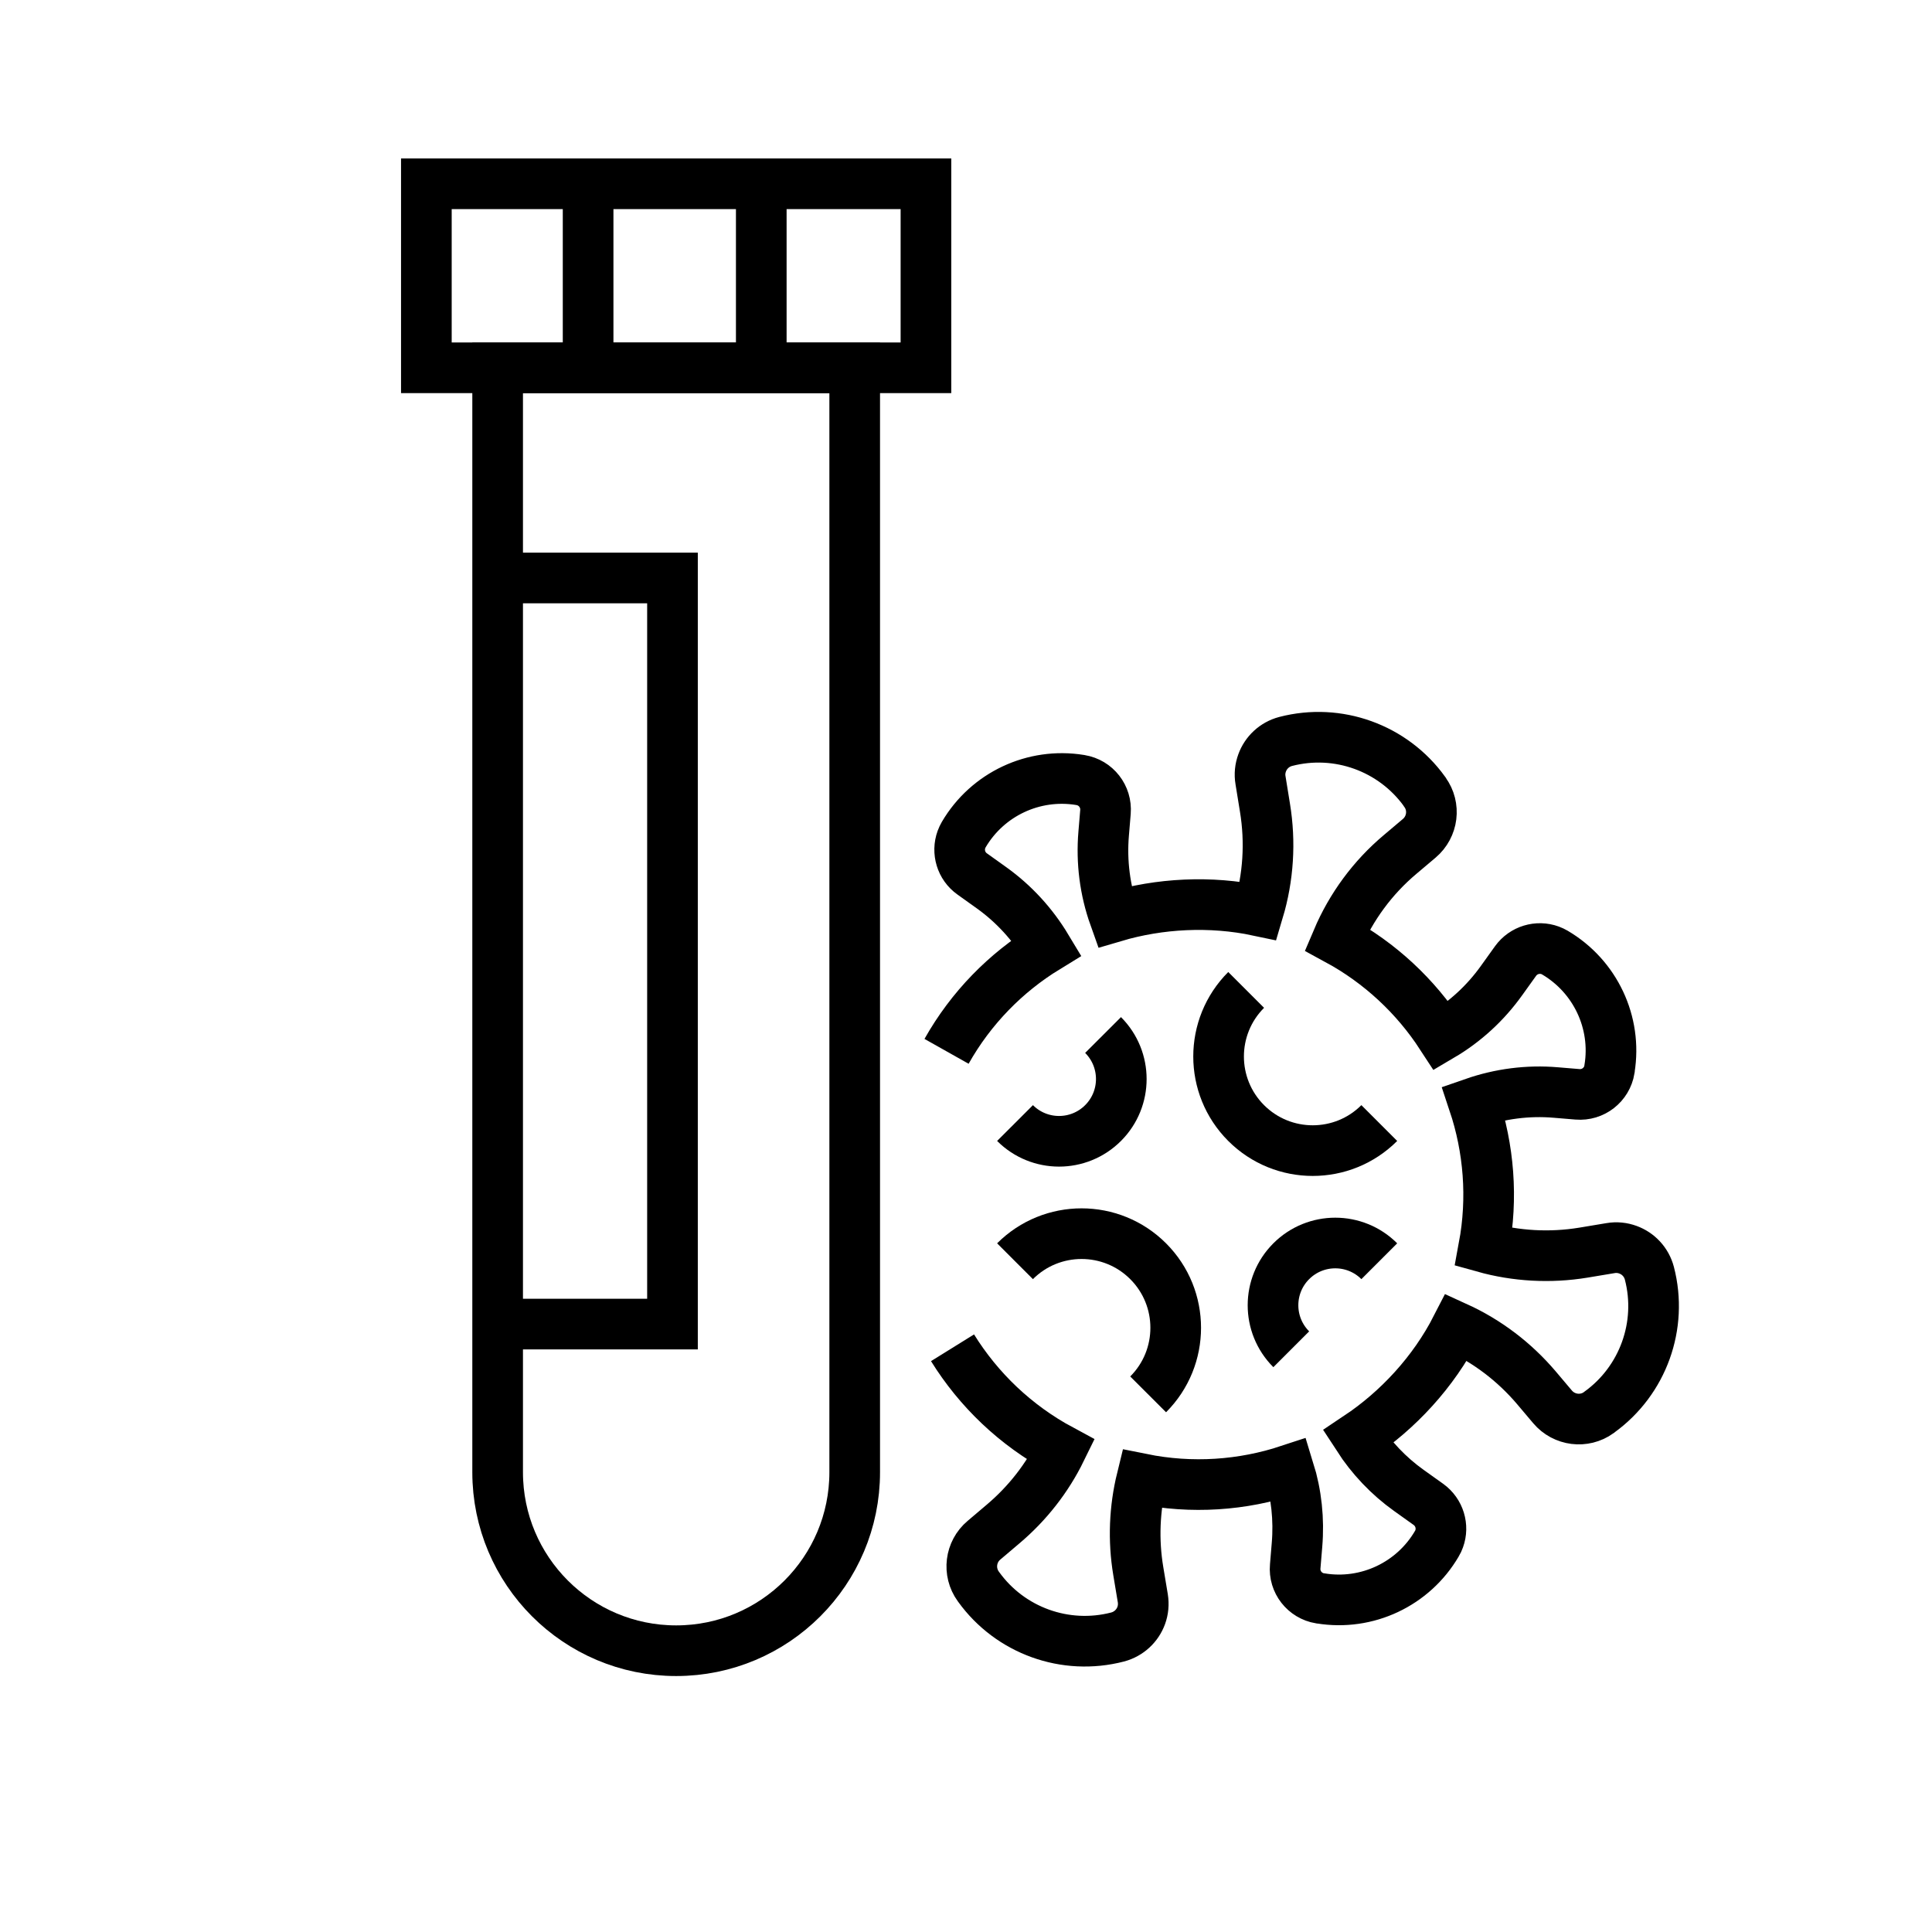 <svg xmlns="http://www.w3.org/2000/svg" xmlns:xlink="http://www.w3.org/1999/xlink" id="Laag_1" x="0" y="0" version="1.1" viewBox="0 0 1024 1024" xml:space="preserve" style="enable-background:new 0 0 1024 1024"><style type="text/css">.st0{clip-path:url(#SVGID_2_);stroke-width:26.844}.st0,.st1,.st2,.st3{fill:none;stroke:#000;stroke-miterlimit:10}.st1{clip-path:url(#SVGID_2_);stroke-width:32.213;stroke-linecap:round;stroke-dasharray:0,53.688}.st2,.st3{stroke-width:26.844}.st3{clip-path:url(#SVGID_4_)}</style><g><defs><rect id="SVGID_1_" width="872" height="894.44" x="102" y="79.56"/></defs><clipPath id="SVGID_2_"><use xlink:href="#SVGID_1_" style="overflow:visible"/></clipPath><path d="M2325.31,3036.31c-72.25-55.95-152.74-100.86-238.95-133.04c-4.63-1.75-9.48-2.33-14.22-1.85 c-6.01,0.61-11.77,2.96-16.56,6.89c-0.31,0.23-0.69,0.47-1,0.78l-78.62,68.91c-13.13,11.47-14.39,31.36-2.93,44.49l64.48,73.61 c5.72,6.43,8.48,14.98,7.73,23.49l-6.06,69.23" class="st0"/><path d="M1794.2,2930.52l-3.75,3.28l-50.41-57.52l181.13-158.75c3.84-3.37,9.27-4.26,13.99-2.3l90.07,37.37 c9.19,3.81,11.18,15.93,3.7,22.49l-8.29,7.26c-23.57,20.65-25.93,56.51-5.27,80.08l1.58,1.8l-85.92,75.3 C1895.74,2899.26,1834.47,2895.22,1794.2,2930.52z" class="st0"/><path d="M1784.71,2924.84l-35.69,31.28c-4.01,3.51-10.11,3.11-13.62-0.9l-23.71-27.05c-3.51-4.01-3.11-10.1,0.9-13.62 l35.69-31.28L1784.71,2924.84z" class="st0"/><path d="M1815.54,2918.6L1815.54,2918.6c29.91,38.71,44.2,70.61,39.61,121.19l33.46,7.28c0,0,21.56-39.97,9.84-83.24" class="st0"/><path d="M1462.13,2837.32l69.2,81.49l39.86,9.67c8.93,2.15,17.65,4.83,26.24,7.99" class="st0"/><path d="M1738.63,3049.88l103.15,117.11c14.63,16.58,12.08,42.35-6.24,55.57c-15.97,11.61-38.39,7.92-51.41-6.91 l-70.2-79.66" class="st0"/><path d="M1667.58,3197.55l110.87,125.85c13.78,15.63,37.62,17.15,53.26,3.37c15.63-13.78,17.14-37.62,3.37-53.26 l-136.14-154.53" class="st0"/><path d="M1655.34,3297.82l91.43,103.78c13.77,15.63,37.62,17.15,53.26,3.37c15.64-13.77,17.15-37.62,3.37-53.26 l-128.73-146.12" class="st0"/><path d="M1612.58,3249.34l108.19,122.8c12.79,14.52,13.88,36.75,0.96,51.17c-15.44,17.16-41.77,16.65-56.54-0.12 l-161.31-183.1c-8.37-9.51-22.74-10.73-32.61-2.79c-9.38,7.55-11.59,20.94-5.14,31.11l28.99,45.71 c17.58,27.72,8.52,64.5-19.91,80.89c-9.32,5.37-21.22,2.2-26.64-7.08l-93.97-161.05c-19.59-33.57-23.17-74.12-9.76-110.6 l12.47-33.94l-49.76-56.48" class="st0"/><path d="M2153.98,416.19c0,27.92-22.63,50.55-50.55,50.55s-50.55-22.63-50.55-50.55c0-27.91,22.63-50.55,50.55-50.55 S2153.98,388.28,2153.98,416.19z" class="st0"/><path d="M1425.61,240.7c0,21.77-17.65,39.41-39.41,39.41s-39.41-17.65-39.41-39.41c0-21.76,17.64-39.41,39.41-39.41 S1425.61,218.94,1425.61,240.7z" class="st0"/><path d="M1610.3,855.54l29.46-63.22l35.44-20.54c3.49-2.01,6.91-4.09,10.27-6.24" class="st0"/><path d="M1568.9,582.49c-16.04-34.61-43.8-62.44-78.38-78.56l-17.78-8.29l20.74-72.35 c9.04-31.55-10.02-64.28-41.92-71.98c-10.45-2.53-20.98,3.87-23.56,14.31l-44.71,181.01c-9.32,37.73-1.31,77.65,21.83,108.87 l21.54,29.04l-35.59,76.35" class="st0"/><path d="M1899.08,478.17l-62.9-85.58c-11.67-15.88-10.48-38.59,4.21-51.72c16.86-15.06,42.57-12.06,55.63,5.72 l126.51,172.14c12.74,17.34,23.2,36.23,31.14,56.23c10.99,27.69,16.97,57.11,17.68,86.89l0.97,40.98l40.98,55.76" class="st0"/><path d="M1829.05,510.31l-99.32-135.15c-12.34-16.79-8.73-40.41,8.06-52.75c16.79-12.34,40.41-8.73,52.75,8.06 l121.96,165.95" class="st0"/><path d="M1822.7,501.67l-84.43-114.83v-0.07l-9.4-12.75l-21.48-29.26c-6.38-8.72-15.84-13.83-25.77-15.03 c-0.07-0.07-0.07,0-0.07,0c-9.26-1.21-18.86,1.07-26.98,6.98c-16.78,12.35-20.33,35.97-8.05,52.75l4.43,5.97l18.86,25.7 l32.08,43.62l26.58,36.11" class="st0"/><path d="M1766.73,553l-96.92-131.88c-11.46-15.59-32.95-21.39-49.78-11.85c-20.06,11.43-25.17,37.26-11.94,55.27 l144.51,196.63c7.5,10.21,5.64,24.51-4.23,32.46c-9.38,7.55-22.93,6.86-31.49-1.61l-38.48-38.07 c-23.34-23.08-61.2-22.07-83.27,2.21c-7.23,7.96-6.68,20.27,1.24,27.54l137.32,126.13c28.62,26.29,67.49,38.43,105.98,33.11 l35.81-4.95l44.58,60.66" class="st0"/><path d="M1650.06,264.34c-4.05-31.74-27.85-57.75-59.19-64.58c-4.22-0.88-8.53-1.45-12.93-1.64 c-41.85-1.8-77.29,30.72-79.08,72.57c-1.72,40.08,27.99,74.31,67.17,78.7" class="st0"/><path d="M1605,157.76c11.68-38.92,48.65-66.51,91.14-64.69c44.02,1.88,79.39,34.7,86.17,76.51v0.07" class="st0"/><path d="M1604.06,207.48c-0.34-1.27-0.6-2.55-0.87-3.89" class="st0"/><path d="M1889.8,267.85c4.52-9.09,7.24-19.29,7.7-30.11c0.23-5.37-0.13-10.62-0.95-15.74 c-5.74-34.52-35.02-61.42-71.36-62.98c-11.11-0.47-21.88,1.5-31.56,5.42l0,0.08c-26.62,10.65-45.85,36.21-47.16,66.74 c-0.07,1.62-0.06,3.24-0.06,4.86" class="st0"/><path d="M1939.07,226.41c38.86,13.15,65.9,50.8,64.02,93.82c-0.87,20.27-7.99,38.72-19.53,53.69" class="st0"/><path d="M251.15,1841.01l210.99-115.99c11.1-6.1,24.54-6.1,35.64,0l210.98,115.99" class="st0"/><path d="M509.54,1397.03v247.04c0,13.49,7.35,25.91,19.17,32.41l208.89,114.83" class="st0"/><path d="M385.99,1807.32l-2.02,203.9c-0.17,16.1-10.39,30.38-25.58,35.74l-191.87,67.72 c-25.03,8.83-51.24-9.82-51.1-36.36l1.13-204.42c0.82-147.38,86.05-281.24,219.25-344.34l1.02-0.48 c25.43-12.05,54.75,6.51,54.75,34.65v91.81" class="st0"/><path d="M571.85,1807.51l2.03,202.87c0.2,16.03,10.34,30.23,25.46,35.6l74.6,26.31" class="st0"/><path d="M566.29,1656.08v-91.23c0-28.01,29.19-46.46,54.51-34.49l1.05,0.53c131.54,62.23,216.03,193.91,218.19,339.25" class="st0"/><path d="M447.71,1397.03v247.04c0,13.49-7.35,25.91-19.17,32.41l-208.88,114.83" class="st0"/><path d="M967.66,2092.64c-25.33,63.49-97.33,94.42-160.81,69.09c-63.48-25.33-94.42-97.33-69.09-160.81 c25.33-63.49,97.33-94.42,160.81-69.09C962.06,1957.16,992.99,2029.15,967.66,2092.64z" class="st0"/><path d="M832.22,1991.9c-1.01,2.52-3.87,3.75-6.39,2.75c-2.53-1.01-3.76-3.87-2.75-6.39c1.01-2.52,3.87-3.75,6.4-2.75 C832,1986.51,833.23,1989.37,832.22,1991.9z" class="st0"/><path d="M800.48,2071.46c-1.01,2.52-3.87,3.75-6.39,2.75c-2.52-1.01-3.76-3.87-2.75-6.39c1.01-2.52,3.87-3.75,6.4-2.75 C800.25,2066.08,801.48,2068.94,800.48,2071.46z" class="st0"/><path d="M911.79,2023.64c-1.01,2.52-3.87,3.75-6.39,2.75c-2.53-1.01-3.76-3.87-2.75-6.39c1.01-2.52,3.87-3.75,6.4-2.75 C911.57,2018.25,912.8,2021.12,911.79,2023.64z" class="st0"/><path d="M4000.32,312.55h-6.34c-36.79,0-66.61-29.82-66.61-66.6v-29.6c0-36.78,29.82-66.6,66.61-66.6h6.34 c36.78,0,66.6,29.82,66.6,66.6v29.6C4066.92,282.73,4037.1,312.55,4000.32,312.55z" class="st0"/><path d="M4081.89,598.77l48.83-14.81c16.22-4.92,27.32-19.88,27.32-36.83V405.3c0-31.83-19.6-60.38-49.3-71.82 c-71.19-27.43-149.98-27.72-221.38-0.82l-2.75,1.04c-29.98,11.3-49.83,39.99-49.83,72.03v144c0,15.69,9.52,29.8,24.06,35.68 l52.09,21.06" class="st0"/><path d="M4591.6,312.55h-6.34c-36.79,0-66.61-29.82-66.61-66.6v-29.6c0-36.78,29.82-66.6,66.61-66.6h6.34 c36.78,0,66.61,29.82,66.61,66.6v29.6C4658.21,282.73,4628.39,312.55,4591.6,312.55z" class="st0"/><path d="M4673.18,598.77l48.83-14.81c16.22-4.92,27.32-19.88,27.32-36.83V405.3c0-31.83-19.6-60.38-49.3-71.82 c-71.19-27.43-149.98-27.72-221.38-0.82l-2.76,1.04c-29.98,11.3-49.83,39.99-49.83,72.03v144c0,15.69,9.52,29.8,24.06,35.68 l52.09,21.06" class="st0"/><path d="M5736.3,403.65c-7.64-17.7-21.62-42.55-45.87-51.45c-37.66-13.83-66.7,23.01-112.53,25.55 c-26.93,1.49-66.76-8.47-117.1-66.55c0,0-27.39,82.37-111.94,83.17" class="st0"/><path d="M5411.39,711l-17.16-11.22c-40.31-26.37-64.36-71.51-63.76-119.67l0.12-9.78h-24.83 c-17.75,0-32.15-14.39-32.15-32.15V474.9c0-17.79,14.43-32.21,32.15-32.21h6.04V286.52c0-56.98,46.57-103.01,103.55-102.34 l14.03-12.02c37.52-32.21,85.3-50.06,134.83-50.4h1.21c115.5,0,209.25,93.62,209.25,209.25v111.67h5.03 c17.75,0,32.15,14.39,32.15,32.15v63.35c0,17.72-14.36,32.15-32.15,32.15h-24.83l-0.05,15.11c-0.14,48.55-25.26,93.62-66.49,119.26 l-2.79,1.73" class="st0"/><path d="M5567.34,693.75l3.39,44.34l11.08,143.49c0.55,6.96,8.54,10.6,14.11,6.42c23.44-17.44,51.73-26.71,80.68-26.71 c5.76,0,11.51,0.36,17.26,1.09l1.88,0.24c6.9,0.91,12.05-6.12,9.21-12.41l-63.66-141.07l-68.87-152.7 c-7.63-16.96-31.44-17.51-39.86-0.91l-79.47,156.57l-49.61,97.7c-3.33,6.48,2.24,13.99,9.45,12.66c11.02-2,22.11-2.97,33.2-2.97 c30.65,0,60.99,7.51,88.31,22.17l13.33,7.15" class="st0"/><path d="M5696.12,474.68c0,17.51-19.56,31.71-43.69,31.71c-24.13,0-43.7-14.2-43.7-31.71" class="st0"/><path d="M5491.21,474.68c0,17.51-19.56,31.71-43.69,31.71c-24.13,0-43.69-14.2-43.69-31.71" class="st0"/><path d="M415.26,3371.69c-6.75,12.85-10.65,27.38-10.93,42.89c-0.16,9.19,0.98,18.14,3.24,26.58 c10.81,40.86,47.68,71.31,92.05,72.1c44.31,0.79,82.24-28.32,94.49-68.77c2.56-8.36,4.02-17.26,4.19-26.45 c0.28-15.51-3.11-30.17-9.4-43.25" class="st0"/><path d="M407.57,3441.17c-8.48,2.21-17.56,2.89-27.07,1.7c-31.98-4.02-57.76-30.3-61.17-62.35 c-3.91-36.75,20.18-68.35,53.4-76.58" class="st0"/><path d="M594.12,3444.49c6.03,1.8,12.46,2.83,19.05,2.95c39.09,0.69,71.33-30.41,72.02-69.5 c0.59-32.77-21.21-60.8-51.36-69.35" class="st0"/><path d="M689.02,2950.7c-7.64-17.7-21.62-42.55-45.87-51.46c-37.66-13.83-66.71,23.01-112.54,25.55 c-26.93,1.49-66.76-8.47-117.1-66.55c0,0-27.39,82.36-111.94,83.17" class="st0"/><path d="M364.12,3258.06l-17.16-11.23c-40.31-26.37-64.36-71.5-63.77-119.67l0.12-9.77h-24.83 c-17.75,0-32.14-14.4-32.14-32.15v-63.29c0-17.78,14.43-32.21,32.14-32.21h6.04v-156.17c0-56.98,46.58-103.02,103.55-102.34 l14.03-12.01c37.52-32.21,85.3-50.06,134.83-50.4h1.21c115.5,0,209.25,93.62,209.25,209.25v111.67h5.03 c17.75,0,32.15,14.39,32.15,32.15v63.35c0,17.72-14.36,32.15-32.15,32.15h-24.83l-0.04,15.11c-0.14,48.55-25.27,93.62-66.49,119.26 l-2.79,1.73" class="st0"/><path d="M648.84,3021.74c0,17.51-19.56,31.71-43.69,31.71c-24.13,0-43.69-14.2-43.69-31.71" class="st0"/><path d="M443.94,3021.74c0,17.51-19.56,31.71-43.69,31.71c-24.13,0-43.69-14.2-43.69-31.71" class="st0"/><path d="M4457.39,1645.78c-7.64-17.7-21.62-42.55-45.87-51.46c-37.66-13.83-66.71,23.01-112.54,25.55 c-26.93,1.49-66.76-8.47-117.1-66.55c0,0-27.39,82.37-111.94,83.17" class="st0"/><path d="M4122.79,1992.1v50.92c0,28.13-18.29,53-45.14,61.39l-78.69,24.58" class="st0"/><path d="M4534,2128.99l-78.69-24.58c-26.85-8.39-45.14-33.25-45.14-61.39v-50.92" class="st0"/><path d="M4190.22,1989.87l-77.37-50.05c-38.72-25.05-61.87-68.22-61.31-114.33l0.16-13.03h-24.81 c-17.76,0-32.16-14.4-32.16-32.16v-63.29c0-17.76,14.4-32.16,32.16-32.16h6.03v-156.18c0-56.99,46.54-103.01,103.53-102.37 l14.01-12.01c37.58-32.21,85.36-50.05,134.85-50.36c116.04-0.72,210.5,93.16,210.5,209.2v111.72h5c17.76,0,32.16,14.4,32.16,32.16 v63.29c0,17.76-14.4,32.16-32.16,32.16h-24.81l-0.05,18.15c-0.14,46.61-24.45,89.8-64.21,114.11l-76.37,46.69 c-10.71,6.55-23.03,9.96-35.58,9.85l-73.67-0.63C4213.36,2000.52,4200.91,1996.79,4190.22,1989.87z" class="st0"/><path d="M4175.12,2062.12c-28.52,47.51-21.08,106.82,14.87,145.91" class="st1"/><path d="M4350.84,2062.2c28.08,47.77,20.08,107.01-16.22,145.76" class="st1"/><path d="M4229.38,2215.56l-0.12-43.52c-12.75-10.07-21-25.64-21-43.15c0-17.78,8.46-33.56,21.54-43.62v-54.36" class="st0"/><path d="M4295.24,2030.91v53.55c13.76,10,22.68,26.17,22.68,44.43c0,17.85-8.52,33.69-21.68,43.69v42.88" class="st0"/><path d="M4408.59,1706.52c0,17.51-19.56,31.7-43.69,31.7c-24.13,0-43.69-14.19-43.69-31.7" class="st0"/><path d="M4203.69,1706.52c0,17.51-19.56,31.7-43.69,31.7c-24.13,0-43.69-14.19-43.69-31.7" class="st0"/><path d="M3154.44,3309.81l62.77,103.61c12.49,26.48,7,57.95-13.7,78.65c-27.1,27.1-71.04,27.1-98.14,0 c-20.7-20.7-26.18-52.17-13.7-78.65L3154.44,3309.81z" class="st0"/><path d="M2922.66,3295.17l45.33,74.83c9.02,19.13,5.06,41.86-9.89,56.81c-19.57,19.57-51.31,19.57-70.88,0 c-14.95-14.95-18.91-37.68-9.9-56.81L2922.66,3295.17z" class="st0"/><path d="M2900.34,3215.64l-26.85-4.64c-37.3-6.44-64.55-38.8-64.55-76.66c0-22.34,10.67-43.35,28.71-56.53l0.14-0.1 c52.99-38.71,91.93-93.62,110.93-156.42l4.4-14.53c10.27-33.93,14.48-69.4,12.45-104.79l-0.77-13.46 c-2.53-44.21,32.63-81.44,76.91-81.44h1.36c44.38,0,79.58,37.4,76.89,81.7l-0.67,11c-2.16,35.61,2,71.33,12.3,105.49l4.78,15.84 c18.97,62.93,57.95,117.95,111.03,156.72l0,0c18.04,13.18,28.71,34.18,28.71,56.53v2.31c0,36.82-25.81,68.6-61.85,76.14l-20.03,4.2" class="st0"/><path d="M3187.19,3158.98l-25.71,5.83c-21.23,4.82-37.99,21.1-43.43,42.19c-6.62,25.68-29.78,43.63-56.3,43.63h-38.86 c-26.59,0-49.8-18.05-56.35-43.83l-0.02-0.07c-5.47-21.54-22.75-38.08-44.51-42.6l-24.73-5.14" class="st0"/><path d="M4025.21,3064.16c-1.31,27.19,2.22,54.07,9.88,79.53c6.09,20.08,14.78,39.39,25.94,57.11 c14.21,23.03,32.46,43.68,54.16,60.77" class="st0"/><path d="M4255.83,3312.93c27.61,0.85,54.83-3.15,80.6-11.64c19.91-6.32,39.03-15.43,56.71-26.95 c22.31-14.56,42.32-32.96,58.85-54.77" class="st0"/><path d="M4410.25,2888.2c20.65,16.19,38.22,35.64,52.18,57.22c11.13,17.11,20.02,35.63,26.43,55.06 c8.24,24.81,12.42,51.08,12.07,77.75" class="st0"/><path d="M4078.61,2924.51c16.85-20.58,36.94-38.01,59.17-51.65c17.25-10.82,35.96-19.29,55.49-25.24 c24.57-7.55,50.45-11.19,76.71-10.39" class="st0"/><path d="M4298.47,2880.16c15.65-32.91,20.99-69.96,14.96-106.19l-3.46-21.26c-0.27-1.45-0.35-2.98-0.35-4.44 c0-11.99,8.03-22.65,19.95-25.77c40.66-10.6,83.68,4.92,108.27,39l0.28,0.41c8.17,11.36,6.24,27.02-4.43,36.02l-14.82,12.54 c-28.68,24.18-48.83,56.59-58.05,92.68" class="st0"/><path d="M4166.93,3241.47c-9.35,35.4-29.44,67.26-57.7,91.16l-14.83,12.47c-10.67,9-12.61,24.73-4.43,36.02l0.35,0.49 c24.59,34.08,67.61,49.53,108.27,39c11.91-3.12,19.95-13.85,19.95-25.77c0-1.45-0.07-2.98-0.35-4.43l-3.54-21.33 c-5.89-35.88-0.76-72.53,14.55-105.15" class="st0"/><path d="M4071.41,3036.5c-32.63-15.17-69.13-20.3-104.88-14.34l-21.34,3.46c-1.45,0.28-2.98,0.35-4.43,0.35 c-11.91,0-22.65-8.04-25.77-19.95c-10.53-40.66,4.92-83.68,39-108.27l0.48-0.27c11.29-8.17,27.02-6.23,36.02,4.43l12.47,14.82 c23.9,28.26,55.83,48.35,91.3,57.63" class="st0"/><path d="M4455.16,3105.84c32.97,15.73,70.1,21.06,106.47,15.1l21.27-3.53c1.45-0.28,2.98-0.35,4.43-0.35 c11.98,0,22.65,8.03,25.77,19.95c10.6,40.66-4.92,83.68-39,108.27l-0.42,0.35c-11.36,8.17-27.02,6.23-36.02-4.44l-12.54-14.82 c-24.17-28.68-56.52-48.83-92.55-58.05" class="st0"/><path d="M4137.7,2872.92c-11.5-19.39-26.97-36.36-45.55-49.73l-16.16-11.55c-9.14-6.51-12.52-18.22-8.82-28.38 c0.49-1.37,1.17-2.75,1.9-4.04c19.6-33.32,57.62-51.18,95.76-45.03l0.48,0.09c12.73,2.06,21.61,13.54,20.58,26.3l-1.48,17.76 c-2,23.67,1.11,47.21,8.99,69.24" class="st0"/><path d="M4393.05,3274.4c11.19,17.64,25.73,33.16,42.99,45.45l16.15,11.55c9.04,6.56,12.45,18.19,8.78,28.28 c-0.53,1.44-1.09,2.78-1.92,4.11c-19.52,33.35-57.58,51.28-95.68,45.06l-0.58-0.04c-12.63-2.1-21.62-13.53-20.47-26.35l1.48-17.75 c1.84-21.58-0.61-43.17-7.13-63.5" class="st0"/><path d="M4035.14,3143.79c-20.59,6.77-42.39,9.31-64.3,7.44l-17.73-1.56c-12.76-1.04-24.27,7.92-26.3,20.58l-0.11,0.56 c-6.15,38.14,11.71,76.16,45.06,95.68c1.33,0.83,2.67,1.4,4.11,1.93c10.16,3.7,21.8,0.29,28.28-8.78l11.55-16.16 c12.34-17.15,27.67-31.67,45.29-42.78" class="st0"/><path d="M4462.4,2945.32c19.57-11.52,36.64-27.03,50-45.8l11.52-16.08c6.58-9.11,18.29-12.5,28.46-8.8 c1.36,0.5,2.68,1.15,3.96,1.87c33.32,19.6,51.26,57.65,45.03,95.76l-0.02,0.51c-2.13,12.71-13.53,21.62-26.37,20.55l-17.76-1.48 c-23.34-1.96-46.6,1.08-68.36,8.7" class="st0"/><path d="M4257.04,2987.39c-8.56,23.53-34.58,35.66-58.11,27.1c-23.53-8.57-35.66-34.58-27.1-58.11 c8.56-23.53,34.58-35.66,58.11-27.1C4253.47,2937.84,4265.6,2963.86,4257.04,2987.39z" class="st0"/><path d="M4408.74,3042.6c-8.56,23.53-34.58,35.66-58.11,27.1c-23.53-8.57-35.67-34.58-27.1-58.11 c8.56-23.53,34.58-35.66,58.11-27.1C4405.17,2993.05,4417.3,3019.07,4408.74,3042.6z" class="st0"/><path d="M4204.59,3131.5c-8.56,23.53-34.58,35.66-58.11,27.1c-23.53-8.57-35.67-34.58-27.1-58.11 c8.56-23.53,34.58-35.66,58.11-27.1C4201.02,3081.95,4213.15,3107.97,4204.59,3131.5z" class="st0"/><path d="M4356.28,3186.71c-8.56,23.53-34.58,35.66-58.11,27.1c-23.53-8.57-35.66-34.58-27.1-58.11 c8.56-23.53,34.58-35.66,58.11-27.1C4352.72,3137.17,4364.85,3163.18,4356.28,3186.71z" class="st0"/><rect width="264.79" height="97.53" x="225.98" y="97.41" class="st0"/><path d="M453.01,194.94H263.76v585.34c0,52.26,42.36,94.63,94.62,94.63s94.63-42.36,94.63-94.63V194.94z" class="st0"/><line x1="311.71" x2="311.71" y1="99.75" y2="200.41" class="st0"/><line x1="403.49" x2="403.49" y1="99.75" y2="200.41" class="st0"/></g><polyline points="262.69 306.34 356.43 306.34 356.43 701.79 262.69 701.79" class="st2"/><g><defs><rect id="SVGID_3_" width="872" height="894.44" x="102" y="79.56"/></defs><clipPath id="SVGID_4_"><use xlink:href="#SVGID_3_" style="overflow:visible"/></clipPath><path d="M584.65,548.58c12.88,12.89,12.88,33.78,0,46.66c-12.89,12.89-33.78,12.89-46.66,0" class="st3"/><path d="M731.05,595.24c-19.48,19.48-51.07,19.48-70.56,0c-19.48-19.48-19.48-51.07,0-70.56" class="st3"/><path d="M684.39,715.14c-12.89-12.89-12.89-33.78,0-46.66c12.88-12.88,33.78-12.88,46.66,0" class="st3"/><path d="M537.98,668.48c19.48-19.48,51.07-19.48,70.56,0c19.48,19.48,19.48,51.07,0,70.56" class="st3"/><path d="M501.69,557.23c12.98-23.06,31.43-41.75,53.04-54.98c-7.4-12.3-17.21-23.11-29.08-31.63l-10.39-7.43 c-5.88-4.18-8.05-11.71-5.67-18.25c0.32-0.88,0.75-1.77,1.22-2.59c12.6-21.43,37.05-32.91,61.57-28.96l0.31,0.06 c8.19,1.33,13.9,8.71,13.23,16.91l-0.95,11.42c-1.28,15.05,0.66,30.06,5.66,44.09c23.95-7.08,50.84-8.56,76.37-3.14 c5.26-17.64,6.48-36.31,3.45-54.69l-2.35-14.5c-0.55-3.18-0.19-6.31,0.86-9.19c1.97-5.42,6.49-9.79,12.47-11.37 c27.63-7.18,56.88,3.36,73.59,26.51l0.2,0.35c5.6,7.67,4.26,18.34-3,24.48l-10.05,8.49c-14.64,12.29-26.05,27.86-33.42,45.23 c22.88,12.41,41.62,30.12,55.19,50.96c12.52-7.38,23.38-17.34,31.93-29.31l7.41-10.34c4.23-5.86,11.76-8.04,18.3-5.66 c0.88,0.32,1.72,0.73,2.54,1.2c21.43,12.61,32.96,37.07,28.95,61.57l-0.01,0.33c-1.37,8.18-8.7,13.9-16.96,13.22l-11.42-0.95 c-14.89-1.28-29.69,0.68-43.6,5.51c8.06,24.14,10.23,50.34,5.37,76.46c17.05,4.77,35.06,5.8,52.74,2.9l14.47-2.41 c3.18-0.55,6.31-0.19,9.19,0.86c5.41,1.97,9.79,6.49,11.36,12.48c7.18,27.63-3.36,56.88-26.51,73.59l-0.32,0.27 c-7.7,5.54-18.38,4.19-24.51-3.07l-8.49-10.05c-11.71-13.82-26.22-24.79-42.42-32.18c-12.23,23.89-31.01,44.06-52.23,58.21 c7.11,10.98,16.23,20.65,27.02,28.34l10.39,7.42c5.81,4.22,8.01,11.7,5.65,18.18c-0.33,0.93-0.71,1.79-1.24,2.64 c-12.55,21.45-37.02,32.98-61.52,28.98l-0.38-0.03c-8.12-1.36-13.9-8.7-13.16-16.94l0.95-11.42c1.14-13.45-0.3-26.95-4.24-39.65 c-24.67,8.14-51.44,10.06-78.04,4.68c-3.88,15.82-4.58,32.47-1.86,48.81l2.41,14.47c0.51,3.16,0.19,6.31-0.84,9.14 c-1.99,5.46-6.56,9.82-12.54,11.4c-27.63,7.17-56.88-3.36-73.59-26.51l-0.22-0.3c-5.59-7.72-4.24-18.39,3-24.48l10.07-8.54 c12.99-10.96,23.46-24.38,30.8-39.39c-24.16-12.99-43.71-31.82-57.53-54.08" class="st3"/><path d="M224.48,4293.26c-1.22,25.41,2.08,50.53,9.23,74.32c5.69,18.77,13.81,36.82,24.24,53.38 c13.28,21.53,30.34,40.82,50.61,56.79" class="st3"/><path d="M584.33,4128.82c19.3,15.13,35.72,33.31,48.77,53.47c10.4,15.99,18.71,33.3,24.7,51.46 c7.69,23.19,11.6,47.73,11.28,72.66" class="st3"/><path d="M274.39,4162.75c15.75-19.23,34.52-35.52,55.3-48.27c16.12-10.11,33.61-18.03,51.86-23.59 c22.96-7.06,47.15-10.45,71.69-9.71" class="st3"/><path d="M479.86,4121.31c14.63-30.75,19.61-65.38,13.98-99.24l-3.24-19.87c-0.26-1.36-0.32-2.78-0.32-4.14 c0-11.2,7.51-21.17,18.65-24.08c38-9.9,78.2,4.59,101.18,36.45l0.26,0.39c7.64,10.62,5.83,25.25-4.14,33.66l-13.85,11.72 c-26.8,22.59-45.64,52.89-54.25,86.62" class="st3"/><path d="M356.93,4458.97c-8.74,33.08-27.52,62.86-53.93,85.19l-13.86,11.65c-9.97,8.42-11.78,23.11-4.14,33.66 l0.32,0.45c22.98,31.85,63.18,46.28,101.18,36.45c11.14-2.91,18.64-12.95,18.64-24.08c0-1.36-0.06-2.78-0.32-4.14l-3.3-19.94 c-5.5-33.53-0.71-67.78,13.59-98.27" class="st3"/><path d="M267.66,4267.41c-30.49-14.18-64.61-18.96-98.01-13.4l-19.94,3.24c-1.36,0.26-2.79,0.32-4.15,0.32 c-11.13,0-21.17-7.51-24.08-18.64c-9.84-38,4.6-78.2,36.45-101.19l0.45-0.25c10.55-7.64,25.25-5.83,33.66,4.14l11.65,13.85 c22.33,26.41,52.18,45.18,85.32,53.86" class="st3"/><path d="M329.61,4114.54c-10.75-18.12-25.2-33.98-42.57-46.48l-15.1-10.79c-8.54-6.08-11.7-17.02-8.25-26.52 c0.46-1.27,1.1-2.57,1.77-3.77c18.32-31.14,53.85-47.83,89.49-42.09l0.45,0.08c11.9,1.93,20.2,12.65,19.23,24.58l-1.39,16.59 c-1.87,22.12,1.04,44.13,8.4,64.71" class="st3"/><path d="M233.76,4367.68c-19.24,6.32-39.61,8.7-60.09,6.95l-16.57-1.45c-11.93-0.97-22.68,7.4-24.58,19.23l-0.11,0.52 c-5.75,35.64,10.94,71.18,42.11,89.42c1.24,0.77,2.49,1.31,3.84,1.8c9.5,3.46,20.37,0.27,26.43-8.2l10.79-15.1 c11.54-16.03,25.87-29.6,42.33-39.98" class="st3"/><path d="M633.07,4182.2c18.29-10.76,34.24-25.27,46.72-42.8l10.77-15.03c6.15-8.52,17.1-11.68,26.59-8.22 c1.28,0.46,2.5,1.07,3.7,1.75c31.14,18.32,47.9,53.88,42.08,89.49l-0.01,0.47c-2,11.88-12.65,20.2-24.65,19.21l-16.59-1.38 c-21.81-1.83-43.55,1.01-63.89,8.13" class="st3"/><path d="M441.14,4221.51c-8,21.99-32.32,33.33-54.31,25.33c-21.99-8.01-33.33-32.32-25.33-54.31 c8.01-21.99,32.32-33.33,54.31-25.33C437.81,4175.21,449.15,4199.52,441.14,4221.51z" class="st3"/><path d="M582.91,4273.11c-8,21.99-32.32,33.33-54.31,25.33c-21.99-8.01-33.33-32.32-25.33-54.31 c8.01-21.99,32.32-33.33,54.31-25.32C579.58,4226.81,590.92,4251.12,582.91,4273.11z" class="st3"/><path d="M392.12,4356.19c-8,21.99-32.32,33.33-54.31,25.33c-21.99-8.01-33.33-32.32-25.32-54.31 c8.01-21.99,32.32-33.33,54.31-25.32C388.79,4309.89,400.13,4334.2,392.12,4356.19z" class="st3"/><path d="M533.89,4407.79c-8,21.99-32.32,33.33-54.31,25.33c-21.99-8.01-33.33-32.32-25.33-54.31 c8.01-21.99,32.32-33.33,54.31-25.32C530.56,4361.49,541.9,4385.8,533.89,4407.79z" class="st3"/><path d="M625.1,4361.72L437.77,4659.5c-13.56,21.55,1.93,49.6,27.4,49.6h374.66c25.47,0,40.96-28.05,27.4-49.6 L679.9,4361.72C667.2,4341.54,637.8,4341.54,625.1,4361.72z" class="st3"/><path d="M3023.04,1752.46h-4.91c-28.44,0-51.5-23.06-51.5-51.51v-22.89c0-28.45,23.06-51.51,51.5-51.51h4.91 c28.45,0,51.51,23.06,51.51,51.51v22.89C3074.55,1729.4,3051.49,1752.46,3023.04,1752.46z" class="st3"/><path d="M3086.13,1973.79l37.76-11.45c12.55-3.8,21.13-15.37,21.13-28.48v-109.67c0-24.62-15.15-46.69-38.12-55.54 c-55.05-21.21-115.98-21.44-171.19-0.63l-2.13,0.8c-23.19,8.74-38.53,30.92-38.53,55.7v111.36c0,12.13,7.36,23.04,18.61,27.59 l40.28,16.29" class="st3"/><path d="M3301.19,1714.87v447.21c0,18.18-14.74,32.92-32.92,32.92h-490c-18.18,0-32.92-14.74-32.92-32.92v-447.21" class="st3"/><path d="M5491.94,1878.23c14.1-14.16,37-14.21,51.16-0.12c14.16,14.1,14.21,37,0.12,51.16" class="st3"/><path d="M5401.13,1787.42c14.09-14.16,37-14.21,51.16-0.12c14.16,14.09,14.21,37,0.12,51.16" class="st3"/><path d="M5585.18,1791.7c14.1-14.16,37-14.21,51.16-0.12c14.16,14.09,14.21,37,0.12,51.16" class="st3"/><path d="M5494.37,1700.89c14.1-14.16,37-14.21,51.16-0.12c14.16,14.1,14.21,37,0.12,51.16" class="st3"/><path d="M5384.05,1724.87c-17.55-8.8-33.09-21.38-45.4-37l-8.97-11.43c-6.44-8.26-18.19-10.05-26.86-4.29l-0.34,0.23 c-26.17,17.58-38.91,49.35-32.06,80.05c1.53,6.65,6.13,11.85,12.07,14.26c3.08,1.23,6.56,1.71,10.03,1.29l16.04-2.12 c18.94-2.43,37.98-0.82,55.97,4.57c-7.69,28.82-7.34,58.44-0.23,85.95c-0.23,0.06-0.45,0.17-0.68,0.17 c-14.15,3.93-29.01,5.02-43.83,3.2l-12.54-1.49c-9.01-1.07-17.39,4.98-19.14,13.93l-0.11,0.4c-5.26,26.81,6.47,54.23,29.59,68.85 c0.92,0.62,1.83,1.07,2.86,1.46c7.08,2.85,15.44,0.73,20.23-5.51l8.57-11.18c8.79-11.29,32.3-28.1,32.3-28.1 c14.38,25.06,35.17,46.54,61.26,61.77c-8.64,16.24-20.66,30.63-35.38,42.2l-11.43,9.03c-8.21,6.44-10.11,18.13-4.23,26.86 l0.23,0.34c17.52,26.12,49.35,38.85,80.05,32c6.65-1.53,11.85-6.13,14.26-12.07c1.23-3.08,1.71-6.56,1.23-10.03l-2.07-16.05 c-2.42-18.09-0.97-36.39,3.9-53.68c29.1,6.95,58.65,5.86,86.1-2.16c3.87,14.15,4.96,29.06,3.19,43.83l-1.5,12.55 c-1.12,9.06,4.92,17.33,13.82,19.14l0.46,0.05c26.81,5.37,54.23-6.41,68.85-29.54c0.62-0.92,1.07-1.89,1.46-2.86 c2.85-7.08,0.73-15.38-5.51-20.29l-11.18-8.57c-11.57-8.85-21.23-19.88-28.67-32.24" class="st3"/><path d="M5457.95,1652.94c-7.63-13.83-18.03-26.11-30.81-35.98l-11.17-8.57c-6.3-4.79-8.42-13.2-5.51-20.29 c0.39-0.97,0.9-1.94,1.4-2.8c14.74-23.13,42.1-34.85,68.97-29.54l0.34,0.05c8.96,1.75,14.95,10.13,13.94,19.14l-1.5,12.54 c-1.98,16.53-0.42,33.15,4.54,48.77c26.66-6.88,56.32-7.51,84.23-0.55c6.45-19.24,8.51-39.71,5.9-60.07l-2.06-16.1 c-0.48-3.53,0.06-6.95,1.34-10.09c2.35-5.88,7.49-10.54,14.15-12.01c30.7-6.85,62.52,5.88,80.04,32l0.23,0.4 c5.88,8.67,3.98,20.36-4.23,26.86l-11.44,8.98c-16.58,12.94-29.72,29.68-38.52,48.55c24.72,14.5,44.7,34.73,58.84,58.2 c14.07-7.63,26.4-18.21,36.26-31.04l8.57-11.12c4.9-6.3,13.26-8.36,20.4-5.51c0.91,0.39,1.83,0.9,2.75,1.4 c23.13,14.74,34.85,42.1,29.54,68.97l-0.06,0.34c-1.81,8.96-10.08,15-19.14,13.93l-12.54-1.49c-16.36-1.98-32.75-0.42-48.26,4.37 c7.96,26.93,9.38,55.85,3,84.44c18.61,5.89,38.39,7.73,57.96,5.24l16.04-2.12c3.53-0.49,6.95,0,10.09,1.29 c5.88,2.4,10.54,7.55,12.02,14.2c6.85,30.7-5.83,62.52-32,80.05l-0.34,0.29c-8.73,5.76-20.42,3.86-26.92-4.34l-8.92-11.38 c-12.37-15.68-27.96-28.31-45.51-37.06" class="st3"/><circle cx="5535.27" cy="1804.77" r="385.89" class="st3"/><path d="M1838.3,1892.32c13.03,13.03,13.03,34.15,0,47.18c-13.03,13.03-34.15,13.03-47.18,0" class="st3"/><path d="M1993.11,1946.29c-19.7,19.7-51.64,19.7-71.33,0s-19.7-51.64,0-71.33" class="st3"/><path d="M1945.93,2067.51c-13.03-13.03-13.03-34.15,0-47.18c13.03-13.03,34.15-13.03,47.18,0" class="st3"/><path d="M1797.91,2020.33c19.7-19.7,51.63-19.7,71.34,0c19.7,19.7,19.7,51.64,0,71.34" class="st3"/><path d="M1925.95,1834.09c5.32-17.83,6.55-36.71,3.49-55.3l-2.37-14.66c-0.56-3.22-0.19-6.38,0.87-9.29 c1.99-5.47,6.56-9.89,12.61-11.49c27.94-7.25,57.51,3.4,74.4,26.8l0.21,0.35c5.66,7.76,4.31,18.55-3.03,24.75l-10.16,8.58 c-14.8,12.43-26.33,28.17-33.78,45.73c23.13,12.55,42.08,30.45,55.8,51.52c12.65-7.45,23.64-17.53,32.28-29.63l7.49-10.45 c4.28-5.92,11.89-8.13,18.5-5.72c0.89,0.32,1.74,0.75,2.57,1.22c21.66,12.74,33.32,37.48,29.28,62.25l-0.01,0.33 c-1.39,8.26-8.8,14.05-17.15,13.36l-11.55-0.96c-15.05-1.29-30.01,0.69-44.08,5.57c8.15,24.41,10.34,50.9,5.43,77.31 c17.23,4.82,35.44,5.86,53.32,2.93l14.63-2.44c3.22-0.56,6.38-0.19,9.29,0.87c5.47,1.99,9.9,6.56,11.49,12.61 c7.26,27.94-3.4,57.51-26.8,74.4l-0.32,0.27c-7.79,5.6-18.58,4.24-24.78-3.1l-8.59-10.16c-11.84-13.97-26.51-25.06-42.89-32.53 c-12.36,24.15-31.35,44.54-52.8,58.85c7.18,11.1,16.41,20.88,27.32,28.65l10.5,7.51c5.88,4.26,8.09,11.83,5.7,18.38 c-0.34,0.94-0.71,1.81-1.25,2.67c-12.69,21.69-37.43,33.34-62.2,29.29l-0.38-0.03c-8.21-1.37-14.05-8.8-13.31-17.13l0.96-11.54 c1.15-13.6-0.3-27.25-4.28-40.09c-24.94,8.23-52.01,10.17-78.9,4.73c-3.92,16-4.63,32.83-1.88,49.35l2.44,14.62 c0.51,3.2,0.19,6.38-0.85,9.24c-2.01,5.52-6.63,9.93-12.68,11.52c-27.94,7.25-57.51-3.4-74.4-26.8l-0.22-0.3 c-5.65-7.81-4.29-18.6,3.03-24.75l10.18-8.64c13.14-11.08,23.71-24.65,31.13-39.82c-24.43-13.13-44.19-32.17-58.17-54.68 l-0.71-0.03c-10.83,7.06-20.3,16.18-27.97,26.84l-7.51,10.5c-4.21,5.9-11.78,8.11-18.38,5.71c-0.94-0.34-1.81-0.71-2.67-1.25 c-21.68-12.69-33.29-37.41-29.29-62.2l0.08-0.36c1.32-8.23,8.8-14.05,17.1-13.38l11.53,1.01c13.65,1.17,27.25-0.3,40.11-4.33 c0.18-0.04,0.43-0.12,0.64-0.21c-7.44-24.99-8.67-52.13-2.55-78.77c-16.66-4.39-34.17-5.23-51.44-2.42l-14.63,2.44 c-3.2,0.51-6.38,0.19-9.24-0.85c-5.52-2.01-9.93-6.63-11.52-12.68c-7.26-27.94,3.38-57.46,26.8-74.4l0.31-0.22 c7.79-5.6,18.59-4.29,24.8,3.05l8.57,10.21c11.78,13.95,26.42,24.98,42.79,32.49c13.12-23.31,31.78-42.21,53.63-55.59 c-7.48-12.44-17.41-23.37-29.41-31.98l-10.5-7.51c-5.94-4.23-8.15-11.84-5.74-18.45c0.32-0.89,0.77-1.79,1.23-2.62 c12.74-21.66,37.46-33.27,62.26-29.27l0.31,0.06c8.28,1.34,14.05,8.8,13.38,17.1l-0.96,11.54c-1.29,15.22,0.66,30.4,5.72,44.58 C1872.95,1830.11,1900.14,1828.61,1925.95,1834.09z" class="st3"/><path d="M1951.96,1692.66c-0.94-8.32-2.22-16.64-3.86-24.97c-32.61-166.11-193.74-274.31-359.79-241.71 c-166.12,32.61-274.32,193.68-241.71,359.79c26.69,135.98,139.51,233.1,270.71,245.96" class="st3"/><path d="M5786.59,3298.14l-15.88,5.62c-148.71,52.62-311.2,51.18-458.95-4.08l-2.85-1.06 c-26.22-9.81-43.6-34.86-43.6-62.86v-231.35c0-28.3,17.75-53.56,44.38-63.15l11.94-4.29c148.34-53.39,310.75-52.84,458.73,1.54 l6.99,2.57c26.41,9.7,43.96,34.86,43.96,62.99v230.8C5831.31,3263.3,5813.39,3288.65,5786.59,3298.14z" class="st3"/><path d="M5265.31,3113.76v-87.59l56.32-20.27c148.34-53.38,310.75-52.83,458.73,1.55l50.95,18.72v87.59" class="st3"/><path d="M5831.31,3129.26v87.59l-56.32,20.27c-148.35,53.38-310.75,52.83-458.73-1.55l-50.95-18.72v-87.59" class="st3"/><path d="M5857.46,3237.78l-25.99,22.05v-335.49c0-33,26.5-59.9,59.5-60.39c33.7-0.5,61.29,26.68,61.29,60.39v108.72 C5952.26,3111.92,5917.59,3186.78,5857.46,3237.78z" class="st3"/><path d="M5239.16,3237.78l26,22.05v-335.49c0-33-26.5-59.9-59.49-60.39c-33.7-0.5-61.29,26.68-61.29,60.39v108.72 C5144.37,3111.92,5179.04,3186.78,5239.16,3237.78z" class="st3"/><path d="M4144.06,4405.25l52.64-83.79c9.77-15.55,7.12-36.57-7.42-47.77c-16.69-12.85-40.37-8.31-51.31,9.09 l-105.88,168.54c-10.66,16.97-19.1,35.24-25.12,54.36c-8.33,26.48-11.9,54.22-10.53,81.94l1.88,38.15l-34.3,54.6" class="st3"/><path d="M4211.32,4430.36l83.12-132.32c10.33-16.44,5.37-38.15-11.07-48.47c-16.44-10.33-38.14-5.37-48.47,11.07 l-102.06,162.48" class="st3"/><path d="M4304.13,4414.79l68.55-109.12c10.33-16.44,5.37-38.14-11.07-48.47c-16.44-10.33-38.14-5.37-48.47,11.07 l-96.52,153.64" class="st3"/><path d="M4272.12,4465.81l81.11-129.12c9.59-15.27,29.16-22.11,45.46-14.38c19.42,9.26,25.92,32.92,14.85,50.54 l-120.94,192.52c-6.28,9.99-3.58,23.16,6.13,29.87c9.23,6.38,21.77,4.82,29.15-3.63l33.18-37.98 c20.12-23.03,55.37-24.67,77.53-3.59c7.26,6.9,7.58,18.38,0.71,25.68l-119.04,126.52c-24.81,26.37-60.1,40.29-96.24,37.96 l-33.61-2.17l-37.31,59.39" class="st3"/><path d="M4032.68,4368.78c-5.84-49.26-24.83-96.3-55.16-136.09l-36.51-47.85l57.84-42.82 c48.19-35.63,106.57-54.76,166.57-54.49l81.81,0.27c60.8,0.2,119.92-19.4,168.44-55.9l52.88-39.79l39.6,52.88 c36.84,49.19,56.37,109.25,55.56,170.73l-1.07,73.68c-0.81,59.93,17.72,118.45,52.88,166.96l45.77,63.28l-71,50.27 c-36.24,25.7-77.92,42.28-121.6,48.45" class="st3"/><path d="M3102.26,745.75c-12.15,17.75-41.37,49.82-57.62,63.92c-22.5,19.52-48.29,34.89-76.17,45.4l-38.36,14.46 l-39.39,57.55" class="st3"/><path d="M2908.16,759.07c4.1-128.46-93.62-196.13-93.62-196.13l32.27-67.99c14.07-29.65,0.61-65.06-29.61-77.86 c-9.9-4.2-21.33,0.4-25.58,10.28l-59.38,138.07c-24.4,56.73-22.2,121.4,5.99,176.35l-47.58,69.52" class="st3"/><path d="M2945.1,748.72h201.4c37.06,0,67.11-30.05,67.11-67.11v-45.1" class="st3"/><path d="M3213.61,204.46v-32.88c0-37.06-30.05-67.11-67.11-67.11h-255.02c-37.06,0-67.11,30.05-67.11,67.11v213.34" class="st3"/><path d="M3126.36,104.48l-12.49,42.93c-4.17,14.33-17.3,24.18-32.22,24.18h-125.34c-14.92,0-28.05-9.85-32.22-24.18 l-12.49-42.93" class="st3"/><path d="M3227.98,321.7L3227.98,321.7c-14.85-5.92-26.69-17.56-32.86-32.3l-0.52-1.23 c-3.16-7.54-1.44-16.24,4.34-22.02l24.61-24.62c14.06-14.06,36.85-14.06,50.92,0c14.06,14.06,14.06,36.85,0,50.92l-24.79,24.79 C3243.99,322.92,3235.45,324.68,3227.98,321.7z" class="st3"/><path d="M3227.98,420.56L3227.98,420.56c-14.85-5.92-26.69-17.56-32.86-32.3l-0.52-1.23 c-3.16-7.54-1.44-16.24,4.34-22.02l24.61-24.62c14.06-14.06,36.85-14.06,50.92,0c14.06,14.06,14.06,36.86,0,50.92l-24.79,24.79 C3243.99,421.79,3235.45,423.54,3227.98,420.56z" class="st3"/><path d="M3227.98,513.25L3227.98,513.25c-14.85-5.92-26.69-17.56-32.86-32.3l-0.52-1.23 c-3.16-7.54-1.44-16.24,4.34-22.02l24.61-24.62c14.06-14.06,36.85-14.06,50.92,0c14.06,14.06,14.06,36.85,0,50.92l-24.79,24.79 C3243.99,514.47,3235.45,516.23,3227.98,513.25z" class="st3"/><path d="M3227.98,605.93L3227.98,605.93c-14.85-5.92-26.69-17.56-32.86-32.3l-0.52-1.23 c-3.16-7.54-1.44-16.24,4.34-22.02l24.61-24.62c14.06-14.06,36.85-14.06,50.92,0c14.06,14.06,14.06,36.86,0,50.92l-24.79,24.79 C3243.99,607.16,3235.45,608.91,3227.98,605.93z" class="st3"/></g></svg>
